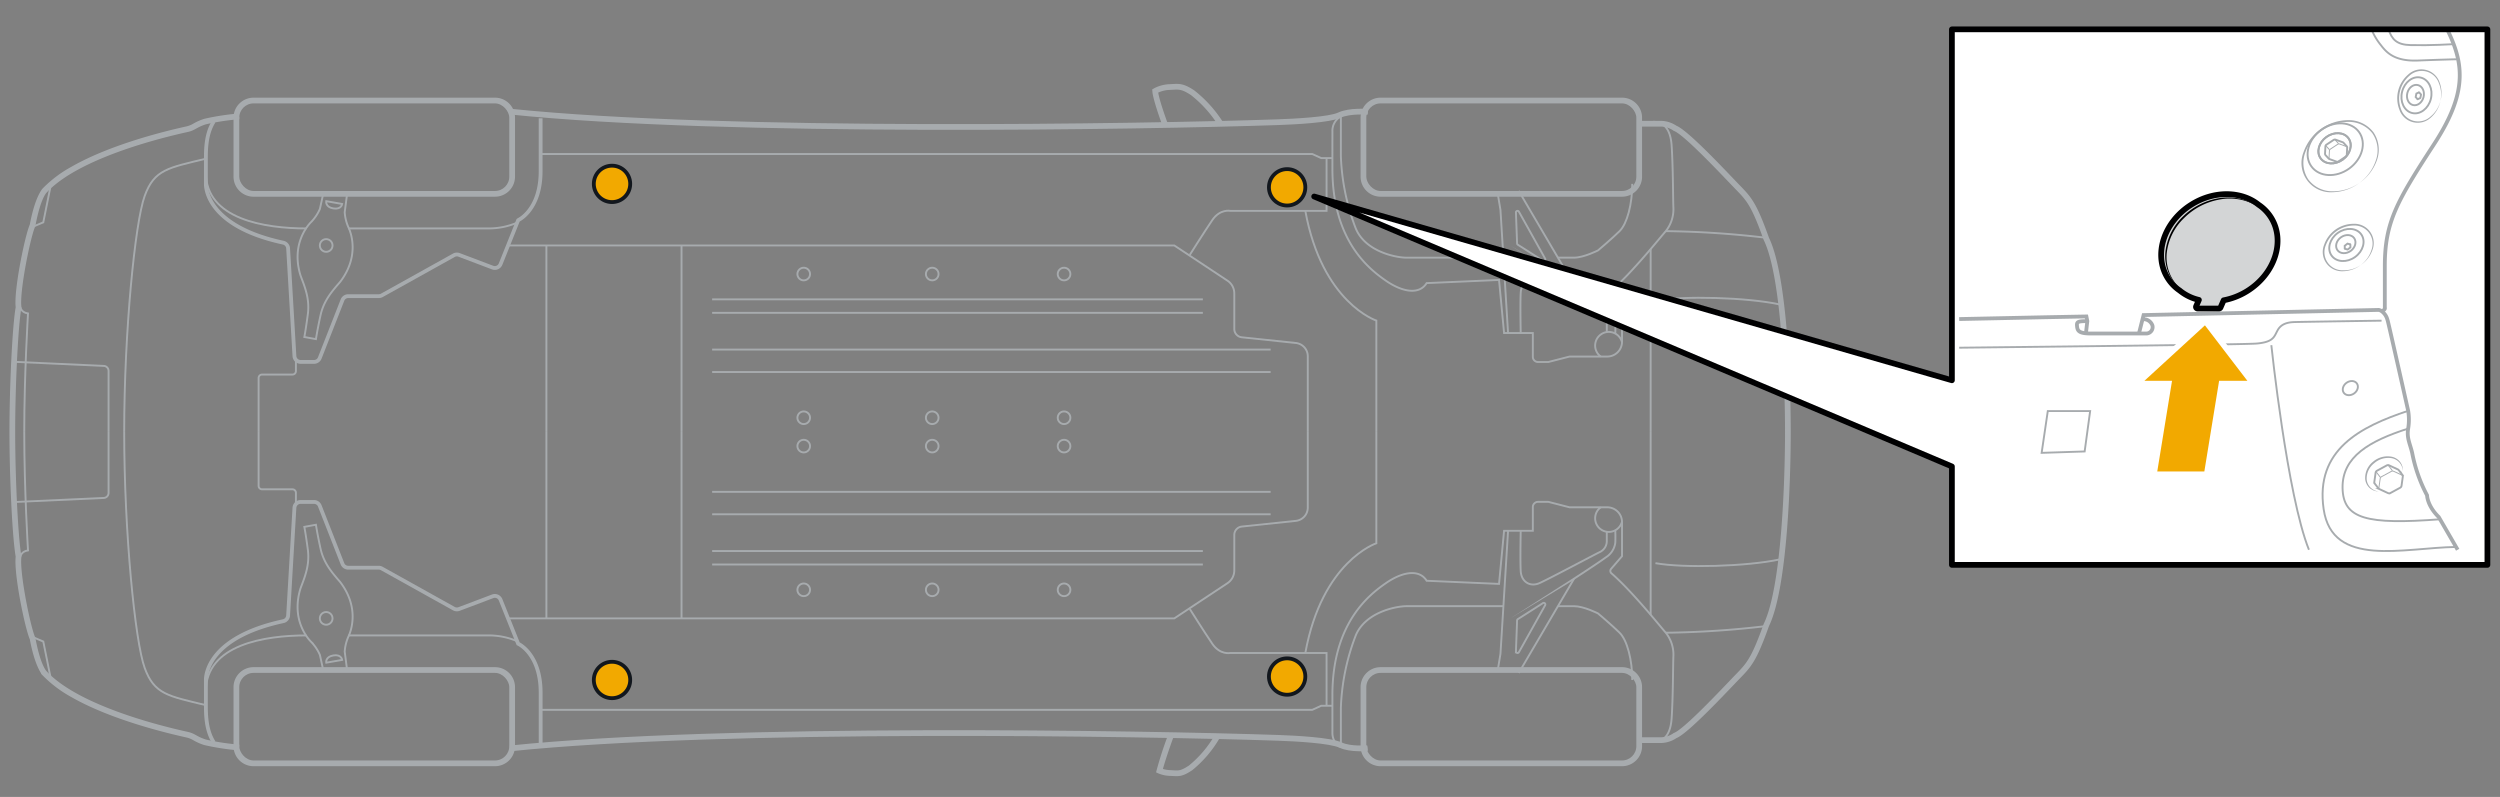 <svg xmlns="http://www.w3.org/2000/svg" width="654" height="208.47" viewBox="0 0 654 208.47"><rect x="0" y="0" width="654" height="208.47" fill="#808080" stroke="none"/><g id="a7c5cebc-cd27-42a8-b071-37cfe0ef27be" data-name="illustration"><g id="e39c64f5-64e2-498b-8cc8-48cc55543cfc" data-name="Offset Group"><path d="M357.681,195.222s-4.344.373-6.7-.737c-2.887-1.359-12.366-1.822-16.6-1.965-35.285-1.194-144.836-3.042-201.007,2.77" style="fill:none;stroke:#a7abae;stroke-miterlimit:3;stroke-width:0.5px"/><path d="M357.7,195.471s-4.4.384-6.832-.76c-2.827-1.331-12.235-1.8-16.5-1.941-35.287-1.194-144.822-3.041-200.973,2.769" style="fill:none;stroke:#a7abae;stroke-miterlimit:3;stroke-width:0.5px"/><path d="M357.726,195.72s-4.456.4-6.96-.783c-2.768-1.3-12.105-1.772-16.4-1.917-35.288-1.194-144.806-3.04-200.938,2.768" style="fill:none;stroke:#a7abae;stroke-miterlimit:3;stroke-width:0.5px"/><path d="M357.749,195.969s-4.513.407-7.089-.806c-2.709-1.274-11.975-1.747-16.3-1.893-35.29-1.2-144.792-3.04-200.905,2.767" style="fill:none;stroke:#a7abae;stroke-miterlimit:3;stroke-width:0.5px"/></g><path d="M357.772,196.218s-4.57.418-7.219-.829-11.844-1.722-16.2-1.869c-35.292-1.2-144.777-3.039-200.87,2.765" style="fill:none;stroke:#a7abae;stroke-miterlimit:3;stroke-width:0.5px"/><g id="faaa73fa-bd08-482a-bf87-685b21d4b713" data-name="Offset Group"><path d="M318.029,192.367a29.079,29.079,0,0,1-6.848,8.093c-2.22,1.467-2.818,1.383-4.375,1.293l-.623-.033a8.438,8.438,0,0,1-2.272-.391c.356-1.3,1.222-4.208,3.007-9.062" style="fill:none;stroke:#a7abae;stroke-miterlimit:3;stroke-width:0.5px"/><path d="M318.248,192.488a29.33,29.33,0,0,1-6.929,8.181c-2.273,1.5-2.925,1.426-4.528,1.334-.191-.011-.4-.023-.62-.033a8.348,8.348,0,0,1-2.561-.485c.315-1.175,1.179-4.152,3.073-9.3" style="fill:none;stroke:#a7abae;stroke-miterlimit:3;stroke-width:0.5px"/><path d="M318.467,192.609a29.594,29.594,0,0,1-7.011,8.269c-2.324,1.534-3.032,1.469-4.679,1.375-.191-.011-.4-.023-.617-.033a8.332,8.332,0,0,1-2.848-.587c.264-1.01,1.117-4.045,3.137-9.539" style="fill:none;stroke:#a7abae;stroke-miterlimit:3;stroke-width:0.5px"/><path d="M318.686,192.73a29.833,29.833,0,0,1-7.092,8.356c-2.376,1.569-3.14,1.513-4.831,1.416l-.615-.033a8.286,8.286,0,0,1-3.13-.695c.191-.759,1.018-3.841,3.2-9.766" style="fill:none;stroke:#a7abae;stroke-miterlimit:3;stroke-width:0.5px"/></g><path d="M318.9,192.85a30.1,30.1,0,0,1-7.173,8.445c-2.7,1.78-3.408,1.526-5.6,1.424a8,8,0,0,1-3.408-.814,96.316,96.316,0,0,1,3.252-9.983" style="fill:none;stroke:#a7abae;stroke-miterlimit:3;stroke-width:0.5px"/><g id="b5758529-c8bc-4950-a700-2ccec1637f7f" data-name="Offset Group"><path d="M361.166,174.778h63.157a4.992,4.992,0,0,1,4.991,4.991V195.2a4.992,4.992,0,0,1-4.991,4.991H361.166a4.992,4.992,0,0,1-4.991-4.991V179.769a4.992,4.992,0,0,1,4.991-4.991Z" style="fill:none;stroke:#a7abae;stroke-miterlimit:3;stroke-width:0.5px"/><path d="M361.166,175.028h63.157a4.742,4.742,0,0,1,4.741,4.741V195.2a4.742,4.742,0,0,1-4.741,4.741H361.166a4.742,4.742,0,0,1-4.741-4.741V179.769a4.742,4.742,0,0,1,4.741-4.741Z" style="fill:none;stroke:#a7abae;stroke-miterlimit:3;stroke-width:0.5px"/><path d="M361.166,175.278h63.157a4.491,4.491,0,0,1,4.491,4.491V195.2a4.493,4.493,0,0,1-4.491,4.491H361.166a4.493,4.493,0,0,1-4.491-4.491V179.769a4.491,4.491,0,0,1,4.491-4.491Z" style="fill:none;stroke:#a7abae;stroke-miterlimit:3;stroke-width:0.5px"/><path d="M361.166,175.528h63.157a4.24,4.24,0,0,1,4.241,4.241V195.2a4.24,4.24,0,0,1-4.241,4.241H361.166a4.24,4.24,0,0,1-4.241-4.241V179.769a4.24,4.24,0,0,1,4.241-4.241Z" style="fill:none;stroke:#a7abae;stroke-miterlimit:3;stroke-width:0.5px"/></g><rect x="357.175" y="175.778" width="71.139" height="23.409" rx="3.991" style="fill:none;stroke:#a7abae;stroke-miterlimit:3;stroke-width:0.5px"/><g id="b205e08a-0eb5-4b69-ae91-1cecf7fb3af5" data-name="Offset Group"><path d="M66.33,174.778h63.157a4.992,4.992,0,0,1,4.991,4.991V195.2a4.992,4.992,0,0,1-4.991,4.991H66.33a4.992,4.992,0,0,1-4.991-4.991V179.769a4.992,4.992,0,0,1,4.991-4.991Z" style="fill:none;stroke:#a7abae;stroke-miterlimit:3;stroke-width:0.5px"/><path d="M66.33,175.028h63.157a4.742,4.742,0,0,1,4.741,4.741V195.2a4.742,4.742,0,0,1-4.741,4.741H66.33a4.742,4.742,0,0,1-4.741-4.741V179.769a4.742,4.742,0,0,1,4.741-4.741Z" style="fill:none;stroke:#a7abae;stroke-miterlimit:3;stroke-width:0.5px"/><path d="M66.33,175.278h63.157a4.49,4.49,0,0,1,4.491,4.491V195.2a4.491,4.491,0,0,1-4.491,4.491H66.33a4.493,4.493,0,0,1-4.491-4.491V179.769a4.491,4.491,0,0,1,4.491-4.491Z" style="fill:none;stroke:#a7abae;stroke-miterlimit:3;stroke-width:0.5px"/><path d="M66.33,175.528h63.157a4.24,4.24,0,0,1,4.241,4.241V195.2a4.24,4.24,0,0,1-4.241,4.241H66.33a4.242,4.242,0,0,1-4.241-4.241V179.769a4.242,4.242,0,0,1,4.241-4.241Z" style="fill:none;stroke:#a7abae;stroke-miterlimit:3;stroke-width:0.5px"/></g><rect x="62.339" y="175.778" width="71.139" height="23.409" rx="3.991" style="fill:none;stroke:#a7abae;stroke-miterlimit:3;stroke-width:0.5px"/><path d="M55.927,194.193c-1.981-3.065-2.068-7.041-2.068-9.721v-6.656c0-1.271.665-11.094,20.22-15.31a1.627,1.627,0,0,0,1.291-1.491l1.653-28.181a1.62,1.62,0,0,1,1.617-1.525h3.506a1.618,1.618,0,0,1,1.507,1.029l5.937,15.145a1.619,1.619,0,0,0,1.507,1.028h7.984a1.622,1.622,0,0,1,.788.205l18.858,10.5a1.62,1.62,0,0,0,1.36.1l8.789-3.321a1.619,1.619,0,0,1,2.076.913l4.6,11.491s5.879,2.594,5.879,12.794v13.858" style="fill:none;stroke:#a7abae;stroke-miterlimit:10"/><path d="M432.464,194.122c1.913,0,4.446-.882,4.824-6.085s.378-14.567.473-16.365a9.2,9.2,0,0,0-1.987-6.148c-1.457-1.64-8.7-10.734-14.221-15.545a.826.826,0,0,1-.088-1.165l2.853-3.312v-8.928a3.863,3.863,0,0,0-3.863-3.863h-9.861l-5.545-1.427h-2.7a1.363,1.363,0,0,0-1.363,1.364v6.212h-7.521l-1.318,13.889-18.94-.823c-1.921-3.13-6.368-2.361-10.705.658s-13.944,10.431-13.944,29.261v9.936a4.259,4.259,0,0,0,1.994,3.608" style="fill:none;stroke:#a7abae;stroke-miterlimit:10;stroke-width:0.5px"/><path d="M462.521,163.72a243.452,243.452,0,0,1-26.747,1.8" style="fill:none;stroke:#a7abae;stroke-miterlimit:10;stroke-width:0.5px"/><line x1="431.812" y1="160.827" x2="431.812" y2="112.993" style="fill:none;stroke:#a7abae;stroke-miterlimit:10;stroke-width:0.5px"/><path d="M465.543,146.352c-8.649,1.854-25.154,2.295-32.48.971" style="fill:none;stroke:#a7abae;stroke-miterlimit:10;stroke-width:0.5px"/><path d="M418.754,132.71a3.529,3.529,0,0,0-1.462,2.868,3.565,3.565,0,0,0,7.019.89" style="fill:none;stroke:#a7abae;stroke-miterlimit:10;stroke-width:0.5px"/><path d="M422.561,138.718s.072,2.007,0,3.266a5.314,5.314,0,0,1-2.487,3.831c-1.679,1.26-8.292,5.563-8.292,5.563L397.3,176.044" style="fill:none;stroke:#a7abae;stroke-miterlimit:10;stroke-width:0.5px"/><path d="M420.337,139.148v2.469a3.153,3.153,0,0,1-1.785,2.781c-1.837.893-13.33,7.033-15.8,8.135s-4.775-.315-4.933-3.149,0-10.524,0-10.524" style="fill:none;stroke:#a7abae;stroke-miterlimit:10;stroke-width:0.5px"/><polyline points="394.516 138.718 392.522 171.059 391.734 175.778" style="fill:none;stroke:#a7abae;stroke-miterlimit:10;stroke-width:0.5px"/><path d="M397.347,170.61l6.863-12.286a.413.413,0,0,0-.583-.55l-6.567,4.194a.414.414,0,0,0-.19.333l-.3,8.092A.413.413,0,0,0,397.347,170.61Z" style="fill:none;stroke:#a7abae;stroke-miterlimit:10;stroke-width:0.5px"/><polygon points="411.914 151.591 395.093 161.77 411.65 151.166 411.914 151.591" style="fill:#a7abae"/><path d="M360.056,112.993V142.12s-14.2,4.647-18.583,28.7" style="fill:none;stroke:#a7abae;stroke-miterlimit:10;stroke-width:0.5px"/><path d="M347.027,184.625v-13.8h-25.2s-2.67.561-4.7-2.43-5.874-9.077-5.874-9.077" style="fill:none;stroke:#a7abae;stroke-miterlimit:10;stroke-width:0.5px"/><path d="M342.114,112.993v19.8a3.485,3.485,0,0,1-3.12,3.466l-14.138,1.49a2.2,2.2,0,0,0-1.965,2.183v9.3a4,4,0,0,1-1.792,3.334l-13.907,9.206H132.8" style="fill:none;stroke:#a7abae;stroke-miterlimit:10;stroke-width:0.5px"/><polyline points="348.559 184.625 345.638 184.625 343.289 185.693 141.427 185.693" style="fill:none;stroke:#a7abae;stroke-miterlimit:10;stroke-width:0.5px"/><line x1="178.288" y1="161.77" x2="178.288" y2="112.993" style="fill:none;stroke:#a7abae;stroke-miterlimit:10;stroke-width:0.5px"/><line x1="142.939" y1="161.77" x2="142.939" y2="112.993" style="fill:none;stroke:#a7abae;stroke-miterlimit:10;stroke-width:0.5px"/><circle cx="278.357" cy="154.295" r="1.655" style="fill:none;stroke:#a7abae;stroke-miterlimit:10;stroke-width:0.5px"/><circle cx="243.872" cy="154.295" r="1.655" style="fill:none;stroke:#a7abae;stroke-miterlimit:10;stroke-width:0.5px"/><circle cx="210.253" cy="154.295" r="1.655" style="fill:none;stroke:#a7abae;stroke-miterlimit:10;stroke-width:0.5px"/><circle cx="278.357" cy="116.703" r="1.655" style="fill:none;stroke:#a7abae;stroke-miterlimit:10;stroke-width:0.5px"/><circle cx="243.872" cy="116.703" r="1.655" style="fill:none;stroke:#a7abae;stroke-miterlimit:10;stroke-width:0.5px"/><circle cx="210.253" cy="116.703" r="1.655" style="fill:none;stroke:#a7abae;stroke-miterlimit:10;stroke-width:0.5px"/><line x1="332.396" y1="128.664" x2="186.298" y2="128.664" style="fill:none;stroke:#a7abae;stroke-miterlimit:10;stroke-width:0.5px"/><line x1="332.396" y1="134.538" x2="186.298" y2="134.538" style="fill:none;stroke:#a7abae;stroke-miterlimit:10;stroke-width:0.5px"/><line x1="314.667" y1="144.15" x2="186.298" y2="144.15" style="fill:none;stroke:#a7abae;stroke-miterlimit:10;stroke-width:0.5px"/><line x1="314.667" y1="147.674" x2="186.298" y2="147.674" style="fill:none;stroke:#a7abae;stroke-miterlimit:10;stroke-width:0.5px"/><path d="M77.409,131.886v-2.975a.906.906,0,0,0-.906-.906H68.557a.907.907,0,0,1-.906-.907V112.993" style="fill:none;stroke:#a7abae;stroke-miterlimit:10;stroke-width:0.5px"/><path d="M53.859,184.472c-9.929-2.413-13.5-2.833-16.017-9.76s-5.352-35.587-5.352-61.719" style="fill:none;stroke:#a7abae;stroke-miterlimit:10;stroke-width:0.5px"/><path d="M28.4,112.993v15.955a1.319,1.319,0,0,1-1.26,1.318L4.181,131.309" style="fill:none;stroke:#a7abae;stroke-miterlimit:10;stroke-width:0.5px"/><polyline points="13.154 176.902 11.323 167.824 8.995 166.837" style="fill:none;stroke:#a7abae;stroke-miterlimit:10;stroke-width:0.5px"/><path d="M5.365,145.572s.143-1.3,1.96-1.59c0,0-.98-15.893-.98-30.989" style="fill:none;stroke:#a7abae;stroke-miterlimit:10;stroke-width:0.5px"/><path d="M135.287,167.74a18.984,18.984,0,0,0-7.515-1.515H91.11" style="fill:none;stroke:#a7abae;stroke-miterlimit:10;stroke-width:0.5px"/><path d="M80.16,166.225c-10.831,0-26.3,2.383-26.3,14.611" style="fill:none;stroke:#a7abae;stroke-miterlimit:10;stroke-width:0.5px"/><path d="M427,177.882c0-5.283-1.339-10.415-3.312-12.358s-5.637-5.044-5.637-5.044-3.731-1.9-6.269-1.9h-4.228" style="fill:none;stroke:#a7abae;stroke-miterlimit:10;stroke-width:0.5px"/><path d="M393.291,158.578H367.956c-2.818,0-10.992,1.621-13.387,7.891a58.117,58.117,0,0,0-3.8,18.69v10.23" style="fill:none;stroke:#a7abae;stroke-miterlimit:10;stroke-width:0.5px"/><path d="M90.866,175.778l-.691-5.313a11.617,11.617,0,0,1,.935-3.861c.82-1.67,2.909-7.708-2.081-14.3-2-2.335-4.322-4.854-5.181-8.8s-1.2-6.231-1.2-6.231l-3.035.555s.393,1.988.919,5.994-.809,7.163-1.9,10.036c-2.469,7.891,1.538,12.868,2.873,14.163a11.623,11.623,0,0,1,2.185,3.319l.972,4.443" style="fill:none;stroke:#a7abae;stroke-miterlimit:10;stroke-width:0.5px"/><path d="M89.511,172.63l-4.169.728s-.284-1.528,1.84-1.892S89.511,172.63,89.511,172.63Z" style="fill:none;stroke:#a7abae;stroke-miterlimit:10;stroke-width:0.5px"/><circle cx="85.33" cy="161.77" r="1.662" style="fill:none;stroke:#a7abae;stroke-miterlimit:10;stroke-width:0.5px"/><g id="fdea35e5-6ab2-4661-a3b2-775707744878" data-name="Offset Group"><path d="M428.314,32.864h6.063a6.122,6.122,0,0,1,3.455,1.049l.106.08.127.051c2.405.962,10.027,8.9,14.3,13.361.682.713,1.267,1.326,1.712,1.783l.06.061h0c2.951,3.035,4.219,4.28,7.447,13.352l.018.053.025.05c4.762,9.784,5.587,38.38,5.587,50.289s-.825,40.5-5.587,50.289l-.025.05-.018.052c-3.228,9.073-4.5,10.317-7.447,13.352l-.06.062c-.445.457-1.03,1.069-1.712,1.783-4.268,4.465-11.89,12.4-14.3,13.361l-.127.05-.106.081a6.122,6.122,0,0,1-3.455,1.049h-6.063" style="fill:none;stroke:#a7abae;stroke-miterlimit:3;stroke-width:0.5px"/><path d="M428.314,32.614h6.063a6.409,6.409,0,0,1,3.606,1.1l.08.061.1.038c2.471.988,10.148,8.989,14.383,13.42.682.714,1.267,1.325,1.71,1.781l.06.062h0c2.98,3.065,4.266,4.342,7.535,13.519,4.794,9.849,5.613,38.517,5.613,50.4s-.819,40.549-5.645,50.475c-3.237,9.1-4.523,10.377-7.5,13.443l-.06.061c-.443.456-1.028,1.068-1.71,1.781-4.235,4.431-11.912,12.432-14.383,13.421l-.1.038-.08.06a6.4,6.4,0,0,1-3.606,1.1h-6.063" style="fill:none;stroke:#a7abae;stroke-miterlimit:3;stroke-width:0.5px"/><path d="M428.314,32.364h6.063a6.7,6.7,0,0,1,3.757,1.15l.054.041.062.025c2.538,1.015,10.27,9.083,14.472,13.48.682.713,1.266,1.324,1.708,1.779l.06.062h0c3.01,3.095,4.312,4.4,7.581,13.584,4.825,9.913,5.638,38.653,5.638,50.508s-.813,40.594-5.659,50.559c-3.248,9.128-4.55,10.438-7.56,13.533l-.06.061c-.442.456-1.026,1.066-1.708,1.78-4.2,4.4-11.934,12.465-14.472,13.48l-.062.025-.054.04a6.692,6.692,0,0,1-3.757,1.151h-6.063" style="fill:none;stroke:#a7abae;stroke-miterlimit:3;stroke-width:0.5px"/><path d="M428.314,32.114h6.063a7.1,7.1,0,0,1,3.966,1.234c2.6,1.041,10.391,9.177,14.56,13.539.682.714,1.265,1.324,1.707,1.778l.059.061h0c3.039,3.126,4.359,4.468,7.627,13.649,4.857,9.979,5.663,38.79,5.663,50.618s-.806,40.639-5.674,50.643c-3.257,9.155-4.577,10.5-7.616,13.623l-.059.062c-.442.454-1.025,1.064-1.707,1.778-4.169,4.361-11.956,12.5-14.618,13.572a6.98,6.98,0,0,1-3.908,1.2h-6.063" style="fill:none;stroke:#a7abae;stroke-miterlimit:3;stroke-width:0.5px"/></g><path d="M428.314,31.864h6.063a7.267,7.267,0,0,1,4.059,1.251c3.111,1.245,13.242,12.176,16.353,15.376s4.444,4.532,7.732,13.775c4.888,10.043,5.688,38.927,5.688,50.727s-.8,40.684-5.688,50.727c-3.288,9.242-4.622,10.576-7.732,13.775s-13.242,14.131-16.353,15.375a7.264,7.264,0,0,1-4.059,1.252h-6.063" style="fill:none;stroke:#a7abae;stroke-miterlimit:3;stroke-width:0.5px"/><g id="a40f4cf0-6bc9-49de-8329-30c0830de0f6" data-name="Offset Group"><path d="M357.863,28.772s-4.8-.464-7.736.919c-2.411,1.135-11.322,1.623-15.812,1.775-35.3,1.2-144.719,3.036-200.734-2.76" style="fill:none;stroke:#a7abae;stroke-miterlimit:3;stroke-width:0.5px"/><path d="M357.84,29.021s-4.74-.453-7.606.9c-2.471,1.163-11.453,1.648-15.911,1.8-35.3,1.2-144.733,3.037-200.768-2.762" style="fill:none;stroke:#a7abae;stroke-miterlimit:3;stroke-width:0.5px"/><path d="M357.818,29.27s-4.684-.441-7.478.874c-2.53,1.19-11.583,1.672-16.009,1.822-35.3,1.2-144.747,3.037-200.8-2.763" style="fill:none;stroke:#a7abae;stroke-miterlimit:3;stroke-width:0.5px"/><path d="M357.8,29.519s-4.627-.43-7.348.851c-2.59,1.218-11.714,1.7-16.107,1.846-35.294,1.2-144.763,3.038-200.836-2.764" style="fill:none;stroke:#a7abae;stroke-miterlimit:3;stroke-width:0.5px"/></g><path d="M357.772,29.768s-4.57-.418-7.219.828-11.844,1.722-16.2,1.87c-35.292,1.194-144.777,3.039-200.87-2.766" style="fill:none;stroke:#a7abae;stroke-miterlimit:3;stroke-width:0.5px"/><g id="b836ea1c-3541-4d4c-a78f-5c8c39860d72" data-name="Offset Group"><path d="M319.76,32.145a32.78,32.78,0,0,0-7.477-8.289c-2.636-1.74-3.676-1.73-5.592-1.621-.192.011-.39.023-.6.033a9.332,9.332,0,0,0-3.866.949l-.544.308.05.617s.162,2,2.71,8.936" style="fill:none;stroke:#a7abae;stroke-miterlimit:3;stroke-width:0.5px"/><path d="M319.546,32.274a32.479,32.479,0,0,0-7.4-8.209c-2.584-1.706-3.569-1.687-5.44-1.58-.192.011-.391.022-.6.032a9,9,0,0,0-3.752.916l-.406.231.036.463s.148,1.937,2.695,8.865" style="fill:none;stroke:#a7abae;stroke-miterlimit:3;stroke-width:0.5px"/><path d="M319.332,32.4a32.206,32.206,0,0,0-7.324-8.13c-2.532-1.672-3.462-1.644-5.288-1.539-.192.011-.392.022-.607.032a8.662,8.662,0,0,0-3.637.881l-.269.155.022.308s.135,1.87,2.68,8.794" style="fill:none;stroke:#a7abae;stroke-miterlimit:3;stroke-width:0.5px"/><path d="M319.118,32.533a31.943,31.943,0,0,0-7.248-8.051c-2.48-1.638-3.355-1.6-5.136-1.5-.192.011-.393.023-.609.033a8.339,8.339,0,0,0-3.523.847l-.134.078.011.154s.12,1.8,2.665,8.723" style="fill:none;stroke:#a7abae;stroke-miterlimit:3;stroke-width:0.5px"/></g><path d="M318.9,32.663a31.677,31.677,0,0,0-7.173-7.972c-2.7-1.781-3.408-1.526-5.6-1.425a8,8,0,0,0-3.408.814s.107,1.735,2.651,8.653" style="fill:none;stroke:#a7abae;stroke-miterlimit:3;stroke-width:0.5px"/><g id="b82f2620-01f9-47ef-86ed-59243f7fe1db" data-name="Offset Group"><path d="M361.166,51.208h63.157a4.992,4.992,0,0,0,4.991-4.992V30.79a4.992,4.992,0,0,0-4.991-4.991H361.166a4.992,4.992,0,0,0-4.991,4.991V46.216a4.992,4.992,0,0,0,4.991,4.992Z" style="fill:none;stroke:#a7abae;stroke-miterlimit:3;stroke-width:0.5px"/><path d="M361.166,50.958h63.157a4.742,4.742,0,0,0,4.741-4.742V30.79a4.741,4.741,0,0,0-4.741-4.741H361.166a4.741,4.741,0,0,0-4.741,4.741V46.216a4.742,4.742,0,0,0,4.741,4.742Z" style="fill:none;stroke:#a7abae;stroke-miterlimit:3;stroke-width:0.5px"/><path d="M361.166,50.708h63.157a4.493,4.493,0,0,0,4.491-4.492V30.79a4.491,4.491,0,0,0-4.491-4.491H361.166a4.491,4.491,0,0,0-4.491,4.491V46.216a4.493,4.493,0,0,0,4.491,4.492Z" style="fill:none;stroke:#a7abae;stroke-miterlimit:3;stroke-width:0.5px"/><path d="M361.166,50.458h63.157a4.242,4.242,0,0,0,4.241-4.242V30.79a4.24,4.24,0,0,0-4.241-4.241H361.166a4.24,4.24,0,0,0-4.241,4.241V46.216a4.242,4.242,0,0,0,4.241,4.242Z" style="fill:none;stroke:#a7abae;stroke-miterlimit:3;stroke-width:0.5px"/></g><rect x="357.175" y="26.799" width="71.139" height="23.409" rx="3.991" style="fill:none;stroke:#a7abae;stroke-miterlimit:3;stroke-width:0.5px"/><g id="e3527023-f035-47d3-84ad-fafe8a922576" data-name="Offset Group"><path d="M66.33,51.208h63.157a4.992,4.992,0,0,0,4.991-4.992V30.79a4.992,4.992,0,0,0-4.991-4.991H66.33a4.992,4.992,0,0,0-4.991,4.991V46.216a4.992,4.992,0,0,0,4.991,4.992Z" style="fill:none;stroke:#a7abae;stroke-miterlimit:3;stroke-width:0.5px"/><path d="M66.33,50.958h63.157a4.742,4.742,0,0,0,4.741-4.742V30.79a4.741,4.741,0,0,0-4.741-4.741H66.33a4.741,4.741,0,0,0-4.741,4.741V46.216a4.742,4.742,0,0,0,4.741,4.742Z" style="fill:none;stroke:#a7abae;stroke-miterlimit:3;stroke-width:0.5px"/><path d="M66.33,50.708h63.157a4.491,4.491,0,0,0,4.491-4.492V30.79a4.49,4.49,0,0,0-4.491-4.491H66.33a4.491,4.491,0,0,0-4.491,4.491V46.216a4.493,4.493,0,0,0,4.491,4.492Z" style="fill:none;stroke:#a7abae;stroke-miterlimit:3;stroke-width:0.5px"/><path d="M66.33,50.458h63.157a4.242,4.242,0,0,0,4.241-4.242V30.79a4.24,4.24,0,0,0-4.241-4.241H66.33a4.242,4.242,0,0,0-4.241,4.241V46.216a4.244,4.244,0,0,0,4.241,4.242Z" style="fill:none;stroke:#a7abae;stroke-miterlimit:3;stroke-width:0.5px"/></g><rect x="62.339" y="26.799" width="71.139" height="23.409" rx="3.991" style="fill:none;stroke:#a7abae;stroke-miterlimit:3;stroke-width:0.5px"/><g id="a3cc0cbb-e82b-41b9-90ed-3dabc11e3b46" data-name="Offset Group"><path d="M62.488,29.944a62.921,62.921,0,0,0-8.925,1.365,13.568,13.568,0,0,0-2.809,1.219,6.342,6.342,0,0,1-1.794.752l-.469.106c-3.163.71-18.841,4.221-29.759,10.5a31.786,31.786,0,0,0-7.444,5.645l.079-.076s-1.936,1.9-3.331,9.384C6.8,61.555,3.826,75.887,4.353,80.387c-.872,4.879-1.631,20.637-1.631,32.606S3.481,140.72,4.353,145.6c-.527,4.5,2.442,18.831,3.683,21.552,1.395,7.482,3.331,9.383,3.331,9.383l-.079-.076a31.732,31.732,0,0,0,7.444,5.645c10.918,6.276,26.6,9.787,29.759,10.5l.469.107a6.341,6.341,0,0,1,1.794.751,13.46,13.46,0,0,0,2.809,1.219,62.921,62.921,0,0,0,8.925,1.365" style="fill:none;stroke:#a7abae;stroke-miterlimit:3;stroke-width:0.5px"/><path d="M62.51,30.193a62.908,62.908,0,0,0-8.873,1.355,13.275,13.275,0,0,0-2.762,1.2,6.592,6.592,0,0,1-1.857.776l-.473.107c-3.167.711-18.808,4.215-29.688,10.469A31.3,31.3,0,0,0,11.53,49.64s-1.862,1.782-3.253,9.271C7.063,61.5,4.061,75.978,4.606,80.394c-.87,4.809-1.634,20.6-1.634,32.6s.764,27.79,1.634,32.6c-.545,4.417,2.457,18.893,3.671,21.484,1.391,7.488,3.253,9.27,3.194,9.213a31.52,31.52,0,0,0,7.386,5.6c10.88,6.253,26.521,9.758,29.688,10.468.227.051.383.086.473.108a6.591,6.591,0,0,1,1.857.775,13.267,13.267,0,0,0,2.762,1.2,63.014,63.014,0,0,0,8.873,1.354" style="fill:none;stroke:#a7abae;stroke-miterlimit:3;stroke-width:0.5px"/><path d="M62.531,30.443a62.844,62.844,0,0,0-8.82,1.344A12.983,12.983,0,0,0,51,32.966a6.826,6.826,0,0,1-1.92.8c-.092.022-.25.057-.476.108-3.172.712-18.777,4.21-29.619,10.442a31.129,31.129,0,0,0-7.287,5.513S9.9,51.491,8.517,58.988C7.331,61.442,4.294,76.07,4.858,80.4c-.868,4.736-1.636,20.554-1.636,32.592s.768,27.856,1.636,32.591C4.294,149.915,7.331,164.543,8.517,167c1.387,7.5,3.177,9.158,3.137,9.12a31.265,31.265,0,0,0,7.327,5.552C29.823,187.9,45.428,191.4,48.6,192.112c.226.05.384.086.476.108a6.826,6.826,0,0,1,1.92.8,13.037,13.037,0,0,0,2.715,1.179,62.844,62.844,0,0,0,8.82,1.344" style="fill:none;stroke:#a7abae;stroke-miterlimit:3;stroke-width:0.5px"/><path d="M62.553,30.692a62.949,62.949,0,0,0-8.768,1.333,12.761,12.761,0,0,0-2.668,1.16,7.078,7.078,0,0,1-1.983.824c-.094.023-.255.059-.479.109-3.177.713-18.745,4.2-29.549,10.414a30.97,30.97,0,0,0-7.249,5.486s-1.721,1.547-3.083,9.015c-1.146,2.2-4.27,17.209-3.655,21.334-.869,4.608-1.647,20.517-1.647,32.626s.778,28.018,1.645,32.543C4.5,149.743,7.628,164.75,8.75,166.883c1.386,7.538,3.107,9.084,3.088,9.065a31,31,0,0,0,7.268,5.5c10.8,6.21,26.372,9.7,29.549,10.415l.479.108a7.078,7.078,0,0,1,1.983.825,12.769,12.769,0,0,0,2.668,1.159,62.84,62.84,0,0,0,8.768,1.334" style="fill:none;stroke:#a7abae;stroke-miterlimit:3;stroke-width:0.5px"/></g><path d="M62.575,30.941a62.793,62.793,0,0,0-8.716,1.323c-2.506.778-2.852,1.556-4.667,1.988S21.443,40.057,12.021,50.208c0,0-1.642,1.42-3.026,8.94C7.872,61.309,4.76,76.264,5.365,80.413,4.5,85,3.722,100.881,3.722,112.993s.778,28,1.643,32.579c-.605,4.15,2.507,19.1,3.63,21.265,1.384,7.521,3.026,8.941,3.026,8.941,9.422,10.151,35.355,15.523,37.171,15.955s2.161,1.21,4.667,1.988a62.842,62.842,0,0,0,8.716,1.324" style="fill:none;stroke:#a7abae;stroke-miterlimit:3;stroke-width:0.5px"/><path d="M55.927,31.793c-1.981,3.065-2.068,7.041-2.068,9.721V48.17c0,1.271.665,11.093,20.22,15.309A1.628,1.628,0,0,1,75.37,64.97l1.653,28.182a1.62,1.62,0,0,0,1.617,1.524h3.506a1.619,1.619,0,0,0,1.507-1.028L89.59,78.5A1.618,1.618,0,0,1,91.1,77.474h7.984a1.621,1.621,0,0,0,.788-.2l18.858-10.495a1.621,1.621,0,0,1,1.36-.1L128.876,70a1.619,1.619,0,0,0,2.076-.914l4.6-11.491S141.427,55,141.427,44.8V30.941" style="fill:none;stroke:#a7abae;stroke-miterlimit:10"/><path d="M432.464,31.864c1.913,0,4.446.882,4.824,6.085s.378,14.567.473,16.364a9.2,9.2,0,0,1-1.987,6.149c-1.457,1.639-8.7,10.733-14.221,15.544a.827.827,0,0,0-.088,1.166l2.853,3.311v8.928a3.862,3.862,0,0,1-3.863,3.863h-9.861L405.049,94.7h-2.7a1.364,1.364,0,0,1-1.363-1.364V87.126h-7.521l-1.318-13.889-18.94.823c-1.921,3.129-6.368,2.361-10.705-.659s-13.944-10.43-13.944-29.26V34.2a4.26,4.26,0,0,1,1.994-3.608" style="fill:none;stroke:#a7abae;stroke-miterlimit:10;stroke-width:0.5px"/><path d="M462.521,62.266a243.452,243.452,0,0,0-26.747-1.8" style="fill:none;stroke:#a7abae;stroke-miterlimit:10;stroke-width:0.5px"/><line x1="431.812" y1="65.158" x2="431.812" y2="112.993" style="fill:none;stroke:#a7abae;stroke-miterlimit:10;stroke-width:0.5px"/><path d="M465.543,79.633c-8.649-1.853-25.154-2.294-32.48-.97" style="fill:none;stroke:#a7abae;stroke-miterlimit:10;stroke-width:0.5px"/><path d="M424.311,89.517a3.565,3.565,0,1,0-5.557,3.758" style="fill:none;stroke:#a7abae;stroke-miterlimit:10;stroke-width:0.5px"/><path d="M422.561,87.267s.072-2.006,0-3.266a5.317,5.317,0,0,0-2.487-3.831c-1.679-1.259-8.292-5.563-8.292-5.563L397.3,49.941" style="fill:none;stroke:#a7abae;stroke-miterlimit:10;stroke-width:0.5px"/><path d="M420.337,86.837V84.369a3.155,3.155,0,0,0-1.785-2.782c-1.837-.892-13.33-7.032-15.8-8.134s-4.775.314-4.933,3.148,0,10.525,0,10.525" style="fill:none;stroke:#a7abae;stroke-miterlimit:10;stroke-width:0.5px"/><polyline points="394.516 87.267 392.522 54.927 391.734 50.208" style="fill:none;stroke:#a7abae;stroke-miterlimit:10;stroke-width:0.5px"/><path d="M397.347,55.376l6.863,12.286a.413.413,0,0,1-.583.55l-6.567-4.194a.415.415,0,0,1-.19-.334l-.3-8.091A.413.413,0,0,1,397.347,55.376Z" style="fill:none;stroke:#a7abae;stroke-miterlimit:10;stroke-width:0.5px"/><polygon points="411.65 74.819 395.093 64.216 411.914 74.395 411.65 74.819" style="fill:#a7abae"/><path d="M360.056,112.993V83.865s-14.2-4.646-18.583-28.7" style="fill:none;stroke:#a7abae;stroke-miterlimit:10;stroke-width:0.5px"/><path d="M347.027,41.36v13.8h-25.2s-2.67-.56-4.7,2.43-5.874,9.078-5.874,9.078" style="fill:none;stroke:#a7abae;stroke-miterlimit:10;stroke-width:0.5px"/><path d="M342.114,112.993v-19.8a3.486,3.486,0,0,0-3.12-3.467l-14.138-1.49a2.195,2.195,0,0,1-1.965-2.183v-9.3a4,4,0,0,0-1.792-3.335l-13.907-9.205H132.8" style="fill:none;stroke:#a7abae;stroke-miterlimit:10;stroke-width:0.5px"/><polyline points="348.559 41.36 345.638 41.36 343.289 40.292 141.427 40.292" style="fill:none;stroke:#a7abae;stroke-miterlimit:10;stroke-width:0.5px"/><line x1="178.288" y1="64.216" x2="178.288" y2="112.993" style="fill:none;stroke:#a7abae;stroke-miterlimit:10;stroke-width:0.5px"/><line x1="142.939" y1="64.216" x2="142.939" y2="112.993" style="fill:none;stroke:#a7abae;stroke-miterlimit:10;stroke-width:0.5px"/><circle cx="278.357" cy="71.69" r="1.655" style="fill:none;stroke:#a7abae;stroke-miterlimit:10;stroke-width:0.5px"/><circle cx="243.872" cy="71.69" r="1.655" style="fill:none;stroke:#a7abae;stroke-miterlimit:10;stroke-width:0.5px"/><circle cx="210.253" cy="71.69" r="1.655" style="fill:none;stroke:#a7abae;stroke-miterlimit:10;stroke-width:0.5px"/><circle cx="278.357" cy="109.282" r="1.655" style="fill:none;stroke:#a7abae;stroke-miterlimit:10;stroke-width:0.5px"/><circle cx="243.872" cy="109.282" r="1.655" style="fill:none;stroke:#a7abae;stroke-miterlimit:10;stroke-width:0.5px"/><circle cx="210.253" cy="109.282" r="1.655" style="fill:none;stroke:#a7abae;stroke-miterlimit:10;stroke-width:0.5px"/><line x1="332.396" y1="97.321" x2="186.298" y2="97.321" style="fill:none;stroke:#a7abae;stroke-miterlimit:10;stroke-width:0.5px"/><line x1="332.396" y1="91.448" x2="186.298" y2="91.448" style="fill:none;stroke:#a7abae;stroke-miterlimit:10;stroke-width:0.5px"/><line x1="314.667" y1="81.836" x2="186.298" y2="81.836" style="fill:none;stroke:#a7abae;stroke-miterlimit:10;stroke-width:0.5px"/><line x1="314.667" y1="78.312" x2="186.298" y2="78.312" style="fill:none;stroke:#a7abae;stroke-miterlimit:10;stroke-width:0.5px"/><path d="M77.409,94.1v2.975a.906.906,0,0,1-.906.907H68.557a.906.906,0,0,0-.906.906v14.106" style="fill:none;stroke:#a7abae;stroke-miterlimit:10;stroke-width:0.5px"/><path d="M53.859,41.514c-9.929,2.413-13.5,2.833-16.017,9.76S32.49,86.861,32.49,112.993" style="fill:none;stroke:#a7abae;stroke-miterlimit:10;stroke-width:0.5px"/><path d="M28.4,112.993V97.037a1.32,1.32,0,0,0-1.26-1.318L4.181,94.676" style="fill:none;stroke:#a7abae;stroke-miterlimit:10;stroke-width:0.5px"/><polyline points="13.154 49.084 11.323 58.161 8.995 59.148" style="fill:none;stroke:#a7abae;stroke-miterlimit:10;stroke-width:0.5px"/><path d="M5.365,80.413s.143,1.3,1.96,1.59c0,0-.98,15.894-.98,30.99" style="fill:none;stroke:#a7abae;stroke-miterlimit:10;stroke-width:0.5px"/><path d="M135.287,58.245a18.984,18.984,0,0,1-7.515,1.515H91.11" style="fill:none;stroke:#a7abae;stroke-miterlimit:10;stroke-width:0.5px"/><path d="M80.16,59.76c-10.831,0-26.3-2.383-26.3-14.61" style="fill:none;stroke:#a7abae;stroke-miterlimit:10;stroke-width:0.5px"/><path d="M427,48.1c0,5.283-1.339,10.416-3.312,12.359s-5.637,5.043-5.637,5.043-3.731,1.9-6.269,1.9h-4.228" style="fill:none;stroke:#a7abae;stroke-miterlimit:10;stroke-width:0.5px"/><path d="M393.291,67.408H367.956c-2.818,0-10.992-1.621-13.387-7.892a58.107,58.107,0,0,1-3.8-18.69V30.6" style="fill:none;stroke:#a7abae;stroke-miterlimit:10;stroke-width:0.5px"/><path d="M90.866,50.208l-.691,5.312a11.62,11.62,0,0,0,.935,3.862c.82,1.67,2.909,7.708-2.081,14.3-2,2.335-4.322,4.855-5.181,8.8s-1.2,6.232-1.2,6.232l-3.035-.555s.393-1.988.919-5.994-.809-7.163-1.9-10.036c-2.469-7.891,1.538-12.869,2.873-14.164a11.624,11.624,0,0,0,2.185-3.318l.972-4.443" style="fill:none;stroke:#a7abae;stroke-miterlimit:10;stroke-width:0.5px"/><path d="M89.511,53.356l-4.169-.729s-.284,1.529,1.84,1.893S89.511,53.356,89.511,53.356Z" style="fill:none;stroke:#a7abae;stroke-miterlimit:10;stroke-width:0.5px"/><circle cx="85.33" cy="64.216" r="1.662" style="fill:none;stroke:#a7abae;stroke-miterlimit:10;stroke-width:0.5px"/><circle cx="336.712" cy="49.002" r="4.761" style="fill:#f2a900;stroke:#12171d;stroke-miterlimit:10"/><circle cx="160.102" cy="48.103" r="4.761" style="fill:#f2a900;stroke:#12171d;stroke-miterlimit:10"/><circle cx="336.712" cy="176.984" r="4.761" style="fill:#f2a900;stroke:#12171d;stroke-miterlimit:10"/><circle cx="160.102" cy="177.882" r="4.761" style="fill:#f2a900;stroke:#12171d;stroke-miterlimit:10"/><polygon points="510.618 7.681 510.618 99.481 343.789 51.409 510.618 122.024 510.618 147.771 650.708 147.771 650.708 7.681 510.618 7.681" style="fill:#fff"/><path d="M623.018,81.39c1.12-.367.849-.945.849-.945V69.64c0-11.523,3.126-16.934,12.941-32.012,6.059-9.316,7.513-15.857,6.226-22.135a26.9,26.9,0,0,0-1.156-3.94,39.5,39.5,0,0,0-1.7-3.87" style="fill:none;stroke:#a7abae;stroke-miterlimit:10"/><path d="M545.677,87.187l.367-3.179-.245-1.225s-17.468.324-33.281.683" style="fill:none;stroke:#a7abae;stroke-miterlimit:10"/><path d="M546.042,84.008c-2.566,0-2.81.183-2.688,1.344s.428,1.894,3.6,1.894h14.6a1.681,1.681,0,0,0,1.527-2.078,2.463,2.463,0,0,0-2.627-1.649" style="fill:none;stroke:#a7abae;stroke-miterlimit:10"/><path d="M642.929,143.811l-.429-.735-4.186-7.233-.332-.577c-3.056-3-3.056-5.683-3.056-5.683a39.344,39.344,0,0,1-3.905-11.12c-.552-2.382-1.471-3.914-1.042-6.357a14.23,14.23,0,0,0,0-4.64s-4.641-20.708-5.315-23.431c-.044-.167-.088-.333-.14-.482a3.961,3.961,0,0,0-1.506-2.163,2.036,2.036,0,0,0-.736-.315l-61.519,1.349-.28,1.094L559.607,87" style="fill:none;stroke:#a7abae;stroke-miterlimit:10"/><path d="M512.518,90.961c28.474-.324,74.557-.832,77.744-1.086a13.132,13.132,0,0,0,1.515-.193c3.09-.543,3.248-1.856,4.054-3.292.919-1.646,2.565-2.075,4.334-2.136s22.853-.368,22.853-.368" style="fill:none;stroke:#a7abae;stroke-miterlimit:10;stroke-width:0.5px"/><path d="M594.181,90.3s4.154,39.342,9.836,53.515" style="fill:none;stroke:#a7abae;stroke-miterlimit:10;stroke-width:0.5px"/><path d="M629.98,107.466c-12.524,4.155-24.375,10.2-22.115,25.719s21.015,10.076,34.638,9.9" style="fill:none;stroke:#a7abae;stroke-miterlimit:10;stroke-width:0.5px"/><path d="M629.98,112.109c-10.08,3.238-17.289,7.331-17.166,15.517s6.416,9.658,25.506,8.219" style="fill:none;stroke:#a7abae;stroke-miterlimit:10;stroke-width:0.5px"/><path d="M643.034,15.493s-4.439.1-10.49.342-8.187-2.023-9.71-4.037a15.914,15.914,0,0,1-2.443-4.115" style="fill:none;stroke:#a7abae;stroke-miterlimit:10;stroke-width:0.5px"/><path d="M641.887,11.553h-.009c-.315.018-6.059.368-11.225.245-3.7-.087-4.912-1.479-5.823-4.115" style="fill:none;stroke:#a7abae;stroke-miterlimit:10;stroke-width:0.5px"/><ellipse cx="610.893" cy="39.038" rx="7.682" ry="6.243" transform="translate(91.85 363.551) rotate(-35.671)" style="fill:none;stroke:#a7abae;stroke-miterlimit:10;stroke-width:0.5px"/><path d="M617.581,69.325a7.778,7.778,0,0,0,2.771-3.882,4.74,4.74,0,0,0-4.7-6.442,7.9,7.9,0,0,0-7.234,5.193,4.739,4.739,0,0,0,4.6,6.513,7.775,7.775,0,0,0,4.565-1.382,7.9,7.9,0,0,1-4.568,1.627,5.047,5.047,0,0,1-5.028-6.9,8.151,8.151,0,0,1,7.671-5.506,5.047,5.047,0,0,1,4.927,6.971A7.9,7.9,0,0,1,617.581,69.325Z" style="fill:#a7abae"/><ellipse cx="613.825" cy="64.092" rx="4.77" ry="3.876" transform="translate(77.79 369.961) rotate(-35.671)" style="fill:none;stroke:#a7abae;stroke-miterlimit:10;stroke-width:0.5px"/><ellipse cx="614.848" cy="101.535" rx="2.104" ry="1.71" transform="translate(56.148 377.582) rotate(-35.671)" style="fill:none;stroke:#a7abae;stroke-miterlimit:10;stroke-width:0.5px"/><path d="M568.892,111.717a4.218,4.218,0,0,1,1.858-3.315c1.793-1.293,4.1-1.151,5.14.3a2.791,2.791,0,0,1,.511,1.64" style="fill:none;stroke:#a7abae;stroke-miterlimit:10;stroke-width:0.5px"/><path d="M576.4,114.259a4.2,4.2,0,0,1-1.859,3.325c-1.793,1.283-4.1,1.152-5.139-.3a2.769,2.769,0,0,1-.511-1.641" style="fill:none;stroke:#a7abae;stroke-miterlimit:10;stroke-width:0.5px"/><ellipse cx="613.663" cy="63.867" rx="2.692" ry="2.187" transform="translate(77.891 369.824) rotate(-35.671)" style="fill:none;stroke:#a7abae;stroke-miterlimit:10;stroke-width:0.5px"/><ellipse cx="610.722" cy="38.8" rx="4.494" ry="3.652" transform="translate(91.957 363.407) rotate(-35.671)" style="fill:none;stroke:#a7abae;stroke-miterlimit:10;stroke-width:0.5px"/><path d="M617.221,47.853a11.982,11.982,0,0,0,4.315-5.939,7.846,7.846,0,0,0-.91-7.025,7.842,7.842,0,0,0-6.366-3.005,12.2,12.2,0,0,0-11.222,8.055,7.842,7.842,0,0,0,.811,6.992,7.841,7.841,0,0,0,6.364,3.11,11.987,11.987,0,0,0,7.008-2.188,12.1,12.1,0,0,1-7.011,2.432,7.665,7.665,0,0,1-7.6-10.487,12.442,12.442,0,0,1,11.659-8.368,8.146,8.146,0,0,1,6.672,3.235,8.144,8.144,0,0,1,.83,7.324A12.1,12.1,0,0,1,617.221,47.853Z" style="fill:#a7abae"/><path d="M628.578,123.23a3.557,3.557,0,0,0-2.988-3.38,5.543,5.543,0,0,0-4.491,1.324,5.07,5.07,0,0,0-1.977,4.193,3.347,3.347,0,0,0,.976,2.143,3.95,3.95,0,0,0,2.184,1.082,3.869,3.869,0,0,1-2.351-.9,3.652,3.652,0,0,1-1.192-2.282,5.394,5.394,0,0,1,2.04-4.618,5.84,5.84,0,0,1,4.889-1.315,3.809,3.809,0,0,1,2.189,1.35A3.5,3.5,0,0,1,628.578,123.23Z" style="fill:#a7abae"/><ellipse cx="610.722" cy="38.8" rx="4.494" ry="3.652" transform="translate(91.957 363.407) rotate(-35.671)" style="fill:none;stroke:#a7abae;stroke-miterlimit:10;stroke-width:0.5px"/><polyline points="614.848 63.934 614.872 64.71 614.146 65.283 613.397 65.079" style="fill:none;stroke:#a7abae;stroke-linecap:round;stroke-linejoin:round;stroke-width:0.5px"/><polyline points="614.848 63.934 614.098 63.731 613.373 64.303 613.397 65.079" style="fill:none;stroke:#a7abae;stroke-miterlimit:10;stroke-width:0.5px"/><path d="M638.4,26.483A7.786,7.786,0,0,0,638,21.731a4.74,4.74,0,0,0-7.756-1.857,7.9,7.9,0,0,0-2.14,8.644,4.74,4.74,0,0,0,7.724,1.977,7.781,7.781,0,0,0,2.579-4.012,7.9,7.9,0,0,1-2.423,4.2,5.047,5.047,0,0,1-8.3-1.992,8.152,8.152,0,0,1,2.271-9.166,5.047,5.047,0,0,1,8.27,2.113A7.9,7.9,0,0,1,638.4,26.483Z" style="fill:#a7abae"/><ellipse cx="632.15" cy="24.934" rx="4.77" ry="3.876" transform="translate(455.958 632.545) rotate(-76.088)" style="fill:none;stroke:#a7abae;stroke-miterlimit:10;stroke-width:0.5px"/><ellipse cx="631.88" cy="24.867" rx="2.692" ry="2.187" transform="translate(455.818 632.233) rotate(-76.088)" style="fill:none;stroke:#a7abae;stroke-miterlimit:10;stroke-width:0.5px"/><polyline points="632.826 24.151 633.347 24.726 633.166 25.632 632.464 25.963" style="fill:none;stroke:#a7abae;stroke-linecap:round;stroke-linejoin:round;stroke-width:0.5px"/><polyline points="632.826 24.151 632.124 24.482 631.943 25.388 632.464 25.963" style="fill:none;stroke:#a7abae;stroke-miterlimit:10;stroke-width:0.5px"/><path d="M621.129,126.015l.327-2.34a.721.721,0,0,1,.37-.534l2.528-1.376a.724.724,0,0,1,.649-.021l2.257,1.049a.718.718,0,0,1,.268.215l.9,1.172a.723.723,0,0,1,.142.539l-.328,2.341a.717.717,0,0,1-.369.533l-2.529,1.377a.718.718,0,0,1-.648.02l-2.257-1.048a.723.723,0,0,1-.269-.215l-.9-1.173A.718.718,0,0,1,621.129,126.015Z" style="fill:none;stroke:#a7abae;stroke-miterlimit:10;stroke-width:0.5px"/><path d="M628.613,124.42,626.2,123.3a.721.721,0,0,0-.649.02l-2.528,1.377a.717.717,0,0,0-.369.533l-.37,2.64" style="fill:none;stroke:#a7abae;stroke-miterlimit:10;stroke-width:0.25px"/><line x1="625.866" y1="123.144" x2="624.673" y2="121.591" style="fill:none;stroke:#a7abae;stroke-miterlimit:10;stroke-width:0.25px"/><line x1="622.699" y1="124.867" x2="621.506" y2="123.315" style="fill:none;stroke:#a7abae;stroke-miterlimit:10;stroke-width:0.25px"/><path d="M608.228,40.181l.1-1.873a.574.574,0,0,1,.255-.448l1.9-1.261a.57.57,0,0,1,.512-.061l1.857.674a.59.59,0,0,1,.227.152l.792.865a.571.571,0,0,1,.15.417l-.1,1.873a.571.571,0,0,1-.255.447l-1.905,1.262a.574.574,0,0,1-.512.061l-1.857-.674a.583.583,0,0,1-.227-.152l-.792-.865A.571.571,0,0,1,608.228,40.181Z" style="fill:none;stroke:#a7abae;stroke-miterlimit:10;stroke-width:0.5px"/><path d="M614.037,38.406l-1.989-.722a.569.569,0,0,0-.511.061l-1.905,1.261a.575.575,0,0,0-.256.448l-.111,2.113" style="fill:none;stroke:#a7abae;stroke-miterlimit:10;stroke-width:0.25px"/><line x1="611.777" y1="37.585" x2="610.728" y2="36.439" style="fill:none;stroke:#a7abae;stroke-miterlimit:10;stroke-width:0.25px"/><line x1="609.391" y1="39.166" x2="608.342" y2="38.02" style="fill:none;stroke:#a7abae;stroke-miterlimit:10;stroke-width:0.25px"/><line x1="576.401" y1="114.259" x2="576.401" y2="110.347" style="fill:none;stroke:#a7abae;stroke-miterlimit:10;stroke-width:0.5px"/><path d="M573.619,109.75a4.207,4.207,0,0,1-1.858,3.325,4.494,4.494,0,0,1-2.869.869" style="fill:none;stroke:#a7abae;stroke-miterlimit:10;stroke-width:0.5px"/><line x1="573.619" y1="109.75" x2="573.619" y2="107.533" style="fill:none;stroke:#a7abae;stroke-miterlimit:10;stroke-width:0.5px"/><line x1="568.892" y1="115.639" x2="568.892" y2="111.717" style="fill:none;stroke:#a7abae;stroke-miterlimit:10;stroke-width:0.5px"/><polygon points="535.702 107.533 534.094 118.466 545.344 118.102 546.782 107.533 535.702 107.533" style="fill:none;stroke:#a7abae;stroke-miterlimit:10;stroke-width:0.5px"/><path d="M570.315,76.075c-.01-.011-.021-.011-.032-.021a11.006,11.006,0,0,1-3.227-3.336c-3.8-6.086-1-14.692,6.259-19.223,5.976-3.727,13.115-3.521,17.559.087.022.011.033.022.044.022h0a11.122,11.122,0,0,1,3.2,3.325c3.8,6.093,1,14.7-6.26,19.221a17.892,17.892,0,0,1-6.148,2.407l-.827,1.9a.423.423,0,0,1-.389.255h-5.6a.424.424,0,0,1-.388-.593l.723-1.664a12.392,12.392,0,0,1-5.129-2.541" style="fill:#d3d5d6;stroke:#000001;stroke-linecap:round;stroke-linejoin:round;stroke-width:1.5px"/><path d="M590.491,53.951a14,14,0,0,0-10.064-1.712,17.45,17.45,0,0,0-9.051,4.787,14.933,14.933,0,0,0-4.543,9.086A11.032,11.032,0,0,0,570.4,75.5a10.612,10.612,0,0,1-3.143-4.192,11.456,11.456,0,0,1-.806-5.224,15.141,15.141,0,0,1,4.575-9.408,17.563,17.563,0,0,1,9.336-4.809,15.1,15.1,0,0,1,5.292.045A12.641,12.641,0,0,1,590.491,53.951Z" style="fill:#000001"/><polygon points="577.294 124.077 581.158 100.366 589.428 100.366 576.907 84.004 559.054 100.366 567.324 100.366 563.46 124.077 577.294 124.077" style="fill:#f2a900;stroke:#fff;stroke-miterlimit:10;stroke-width:1.5px"/><polygon points="510.618 7.681 510.618 99.481 343.789 51.409 510.618 122.024 510.618 147.771 650.708 147.771 650.708 7.681 510.618 7.681" style="fill:none;stroke:#000001;stroke-linecap:round;stroke-linejoin:round;stroke-width:1.5px"/></g></svg>